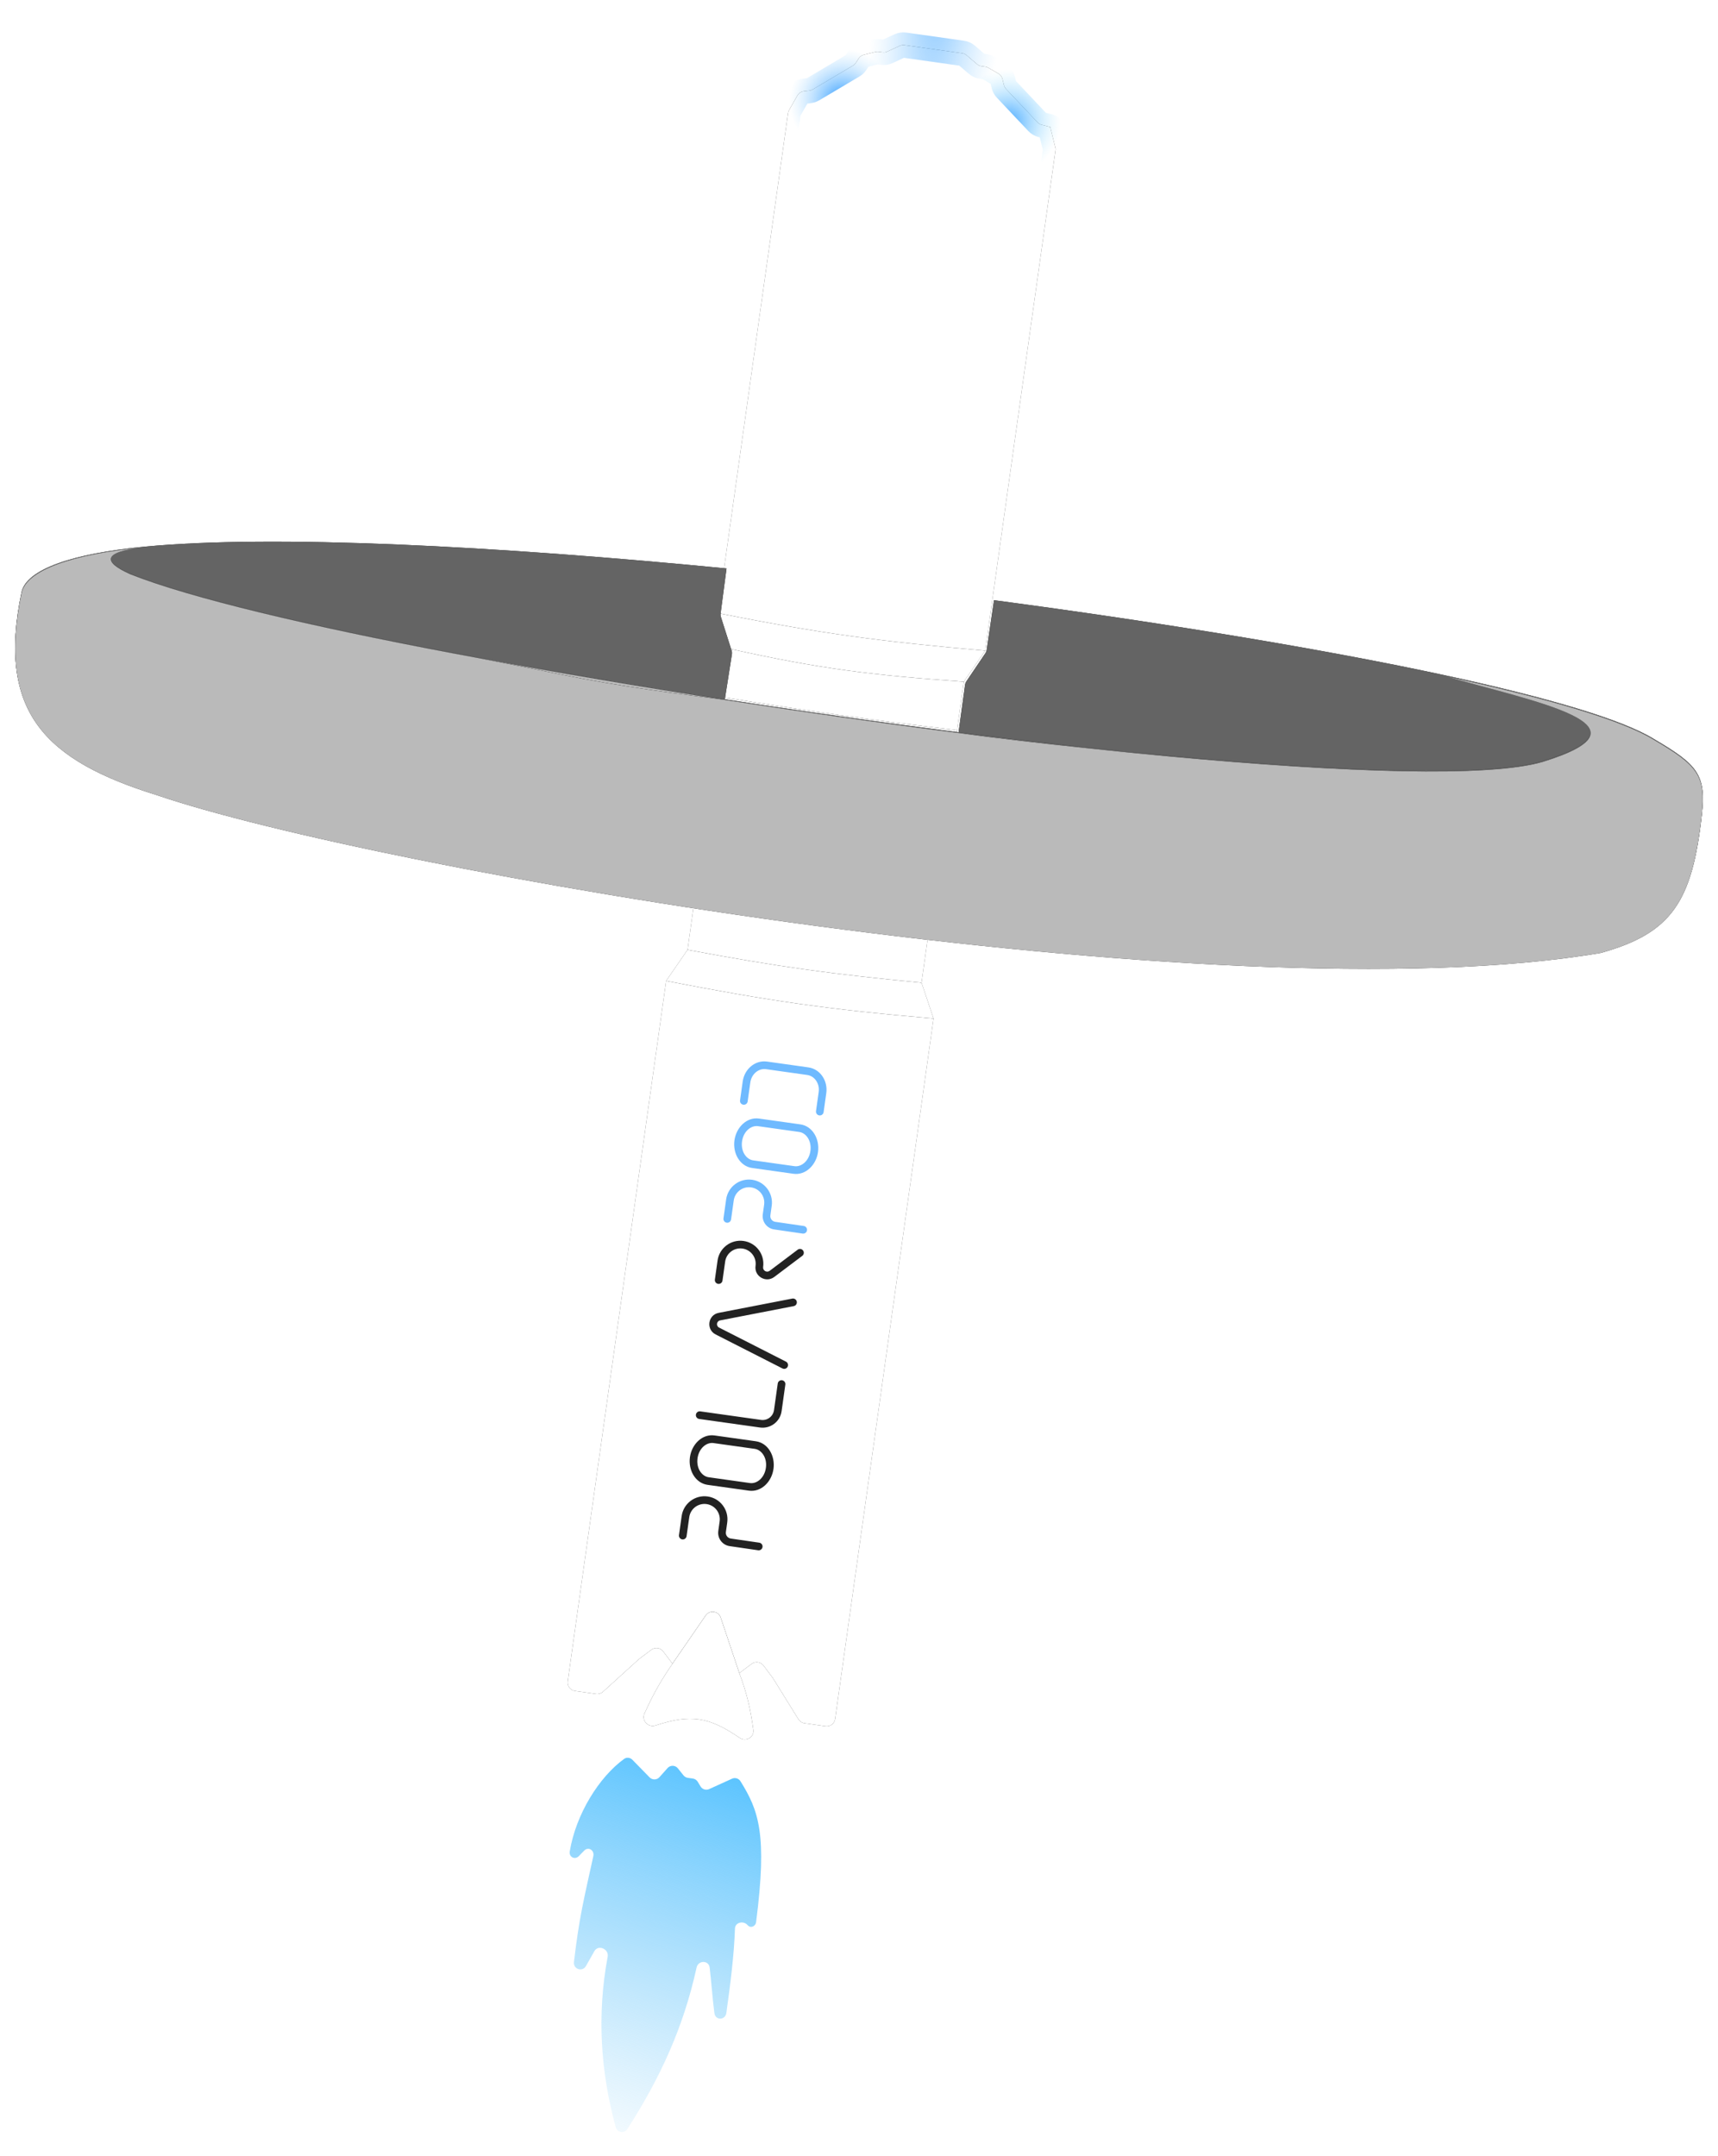 <svg width="1018" height="1277" viewBox="0 0 1018 1277" fill="none" xmlns="http://www.w3.org/2000/svg">
<path d="M390.769 1052.59C389.227 1054.33 386.542 1054.39 384.921 1052.73L374.724 1042.3C373.407 1040.95 371.324 1040.69 369.8 1041.8C354.981 1052.55 341.281 1074.47 337.602 1096.58C337.046 1099.93 340.652 1101.77 343.021 1099.34C344.069 1098.27 345.086 1097.19 346.133 1096.13C348.66 1093.56 352.334 1095.88 351.564 1099.4C345.769 1125.91 343.245 1135.43 340.096 1162.09C339.594 1166.35 345.109 1168.17 347.222 1164.44C349.064 1161.19 350.663 1158.34 352.224 1155.6C354.509 1151.59 360.925 1154.41 360.075 1158.94C353.604 1193.51 355.93 1227.36 364.837 1259.91C365.726 1263.16 369.973 1263.78 371.792 1260.95C391.336 1230.48 405.008 1200.68 412.765 1165.33C413.726 1160.96 419.988 1160.94 420.512 1165.39C421.602 1174.64 422.045 1182.47 423.313 1192.34C423.885 1196.78 429.778 1196.68 430.402 1192.24C432.764 1175.46 435.01 1157.61 435.499 1142.25C435.618 1138.51 440.645 1137.43 443.053 1140.29V1140.29C444.714 1142.27 447.694 1141.03 448.024 1138.47C454.759 1086.28 449.548 1072.31 438.768 1055.01C437.716 1053.32 435.567 1052.69 433.756 1053.51L420.194 1059.67C418.347 1060.51 416.165 1059.84 415.116 1058.1L413.433 1055.32C412.811 1054.29 411.758 1053.59 410.566 1053.42L407.584 1053.01C406.575 1052.86 405.658 1052.34 405.02 1051.55L401.669 1047.37C400.121 1045.44 397.208 1045.36 395.562 1047.21L390.769 1052.59Z" fill="url(#paint0_linear)"/>
<g filter="url(#filter0_d)">
<path d="M548.167 598.23C486.112 592.906 451.428 587.93 389.725 575.962L331.411 990.884C331.027 993.619 332.932 996.147 335.667 996.532L348.201 998.293C349.671 998.5 351.156 998.043 352.256 997.046L373.666 977.636L380.967 972.134C383.173 970.473 386.308 970.913 387.97 973.119L393.471 980.42L413.17 951.827C415.508 948.434 420.716 949.166 422.027 953.072L433.082 985.987L440.383 980.485C442.589 978.823 445.724 979.264 447.386 981.469L452.887 988.77L468.118 1013.33C468.901 1014.59 470.202 1015.44 471.672 1015.65L484.207 1017.41C486.941 1017.79 489.47 1015.89 489.854 1013.15L548.167 598.23Z" fill="#3D3D3D"/>
<path d="M548.167 598.23C486.112 592.906 451.428 587.93 389.725 575.962L331.411 990.884C331.027 993.619 332.932 996.147 335.667 996.532L348.201 998.293C349.671 998.5 351.156 998.043 352.256 997.046L373.666 977.636L380.967 972.134C383.173 970.473 386.308 970.913 387.97 973.119L393.471 980.42L413.17 951.827C415.508 948.434 420.716 949.166 422.027 953.072L433.082 985.987L440.383 980.485C442.589 978.823 445.724 979.264 447.386 981.469L452.887 988.77L468.118 1013.33C468.901 1014.59 470.202 1015.44 471.672 1015.65L484.207 1017.41C486.941 1017.79 489.47 1015.89 489.854 1013.15L548.167 598.23Z" fill="white"/>
<path d="M389.725 575.962C451.428 587.93 486.112 592.906 548.167 598.23L541.048 577.033C486.87 571.8 456.484 567.642 402.411 557.548L389.725 575.962Z" fill="#3D3D3D"/>
<path d="M389.725 575.962C451.428 587.93 486.112 592.906 548.167 598.23L541.048 577.033C486.87 571.8 456.484 567.642 402.411 557.548L389.725 575.962Z" fill="white"/>
<path d="M578.786 380.371C516.464 374.879 481.718 370.311 420.343 358.103L427.462 379.3C481.284 391.246 511.678 394.9 566.099 398.784L578.786 380.371Z" fill="#3D3D3D"/>
<path d="M578.786 380.371C516.464 374.879 481.718 370.311 420.343 358.103L427.462 379.3C481.284 391.246 511.678 394.9 566.099 398.784L578.786 380.371Z" fill="white"/>
<path d="M422.027 953.072C420.716 949.166 415.508 948.434 413.17 951.827L393.471 980.42C385.19 992.44 381.178 1000.54 376.86 1009.87C374.959 1013.97 379.093 1018.39 383.391 1016.98C404.345 1010.13 415.039 1011.8 433.332 1024.35C436.973 1026.84 442.003 1023.96 441.399 1019.59C439.809 1008.08 437.835 998.538 433.082 985.987L422.027 953.072Z" fill="#3D3D3D"/>
<path d="M422.027 953.072C420.716 949.166 415.508 948.434 413.17 951.827L393.471 980.42C385.19 992.44 381.178 1000.54 376.86 1009.87C374.959 1013.97 379.093 1018.39 383.391 1016.98C404.345 1010.13 415.039 1011.8 433.332 1024.35C436.973 1026.84 442.003 1023.96 441.399 1019.59C439.809 1008.08 437.835 998.538 433.082 985.987L422.027 953.072Z" fill="white"/>
<path d="M620.537 83.29L617.327 70.222L612.21 68.908C611.295 68.673 610.465 68.184 609.817 67.497L591.117 47.681C590.522 47.05 590.101 46.276 589.896 45.434L588.996 41.747C588.671 40.415 587.813 39.275 586.624 38.593L580.561 35.121C580.009 34.805 579.402 34.597 578.772 34.508L576.532 34.194C575.586 34.061 574.698 33.66 573.973 33.038L567.745 27.696C567.02 27.074 566.132 26.673 565.186 26.54L530.948 21.728C530.002 21.595 529.038 21.736 528.17 22.134L520.711 25.552C519.842 25.95 518.878 26.091 517.932 25.958L515.693 25.643C515.063 25.555 514.422 25.587 513.804 25.739L506.853 27.446C505.62 27.749 504.548 28.51 503.855 29.575L502.109 32.259C501.69 32.903 501.128 33.442 500.467 33.833L476.567 48.002C475.964 48.359 475.293 48.586 474.597 48.667L471.292 49.053C469.716 49.237 468.322 50.158 467.533 51.534L462.574 60.193C462.258 60.745 462.05 61.352 461.962 61.982L450.548 143.221L449.814 148.402L420.343 358.103C481.718 370.311 516.464 374.879 578.786 380.371L608.365 169.902L620.537 83.29Z" fill="#3D3D3D"/>
<path d="M620.537 83.29L617.327 70.222L612.21 68.908C611.295 68.673 610.465 68.184 609.817 67.497L591.117 47.681C590.522 47.05 590.101 46.276 589.896 45.434L588.996 41.747C588.671 40.415 587.813 39.275 586.624 38.593L580.561 35.121C580.009 34.805 579.402 34.597 578.772 34.508L576.532 34.194C575.586 34.061 574.698 33.66 573.973 33.038L567.745 27.696C567.02 27.074 566.132 26.673 565.186 26.54L530.948 21.728C530.002 21.595 529.038 21.736 528.17 22.134L520.711 25.552C519.842 25.95 518.878 26.091 517.932 25.958L515.693 25.643C515.063 25.555 514.422 25.587 513.804 25.739L506.853 27.446C505.62 27.749 504.548 28.51 503.855 29.575L502.109 32.259C501.69 32.903 501.128 33.442 500.467 33.833L476.567 48.002C475.964 48.359 475.293 48.586 474.597 48.667L471.292 49.053C469.716 49.237 468.322 50.158 467.533 51.534L462.574 60.193C462.258 60.745 462.05 61.352 461.962 61.982L450.548 143.221L449.814 148.402L420.343 358.103C481.718 370.311 516.464 374.879 578.786 380.371L608.365 169.902L620.537 83.29Z" fill="white"/>
<path d="M402.411 557.548C456.484 567.642 486.87 571.8 541.048 577.033L544.813 550.246C490.353 544.365 460.183 539.191 406.072 531.5L402.411 557.548Z" fill="#3D3D3D"/>
<path d="M402.411 557.548C456.484 567.642 486.87 571.8 541.048 577.033L544.813 550.246C490.353 544.365 460.183 539.191 406.072 531.5L402.411 557.548Z" fill="white"/>
<path d="M566.099 398.784C511.678 394.9 481.284 391.246 427.462 379.3L423.429 408C476.785 416.548 507.073 420.937 562.064 427.5L566.099 398.784Z" fill="#3D3D3D"/>
<path d="M566.099 398.784C511.678 394.9 481.284 391.246 427.462 379.3L423.429 408C476.785 416.548 507.073 420.937 562.064 427.5L566.099 398.784Z" fill="white"/>
<path d="M406.072 531.5C460.183 539.191 490.353 544.365 544.813 550.246L562.064 427.5C507.073 420.937 476.785 416.548 423.429 408L406.072 531.5Z" fill="#3D3D3D"/>
<path d="M406.072 531.5C460.183 539.191 490.353 544.365 544.813 550.246L562.064 427.5C507.073 420.937 476.785 416.548 423.429 408L406.072 531.5Z" fill="white"/>
<path d="M462.095 61.023L449.814 148.402M620.537 83.29L617.326 70.216M620.537 83.29L608.365 169.902M620.537 83.29L617.327 70.222M420.343 358.103C481.718 370.311 516.464 374.879 578.786 380.371M420.343 358.103L427.462 379.3M420.343 358.103L449.814 148.402M578.786 380.371L566.099 398.784M578.786 380.371L608.365 169.902M389.725 575.962C451.428 587.93 486.112 592.906 548.167 598.23M389.725 575.962L402.411 557.548M389.725 575.962L331.411 990.884C331.027 993.619 332.932 996.147 335.667 996.532L348.201 998.293C349.671 998.5 351.156 998.043 352.256 997.046L373.666 977.636L380.967 972.134C383.173 970.473 386.308 970.913 387.97 973.119L393.471 980.42M548.167 598.23L541.048 577.033M548.167 598.23L489.854 1013.15C489.47 1015.89 486.941 1017.79 484.207 1017.41L471.672 1015.65C470.202 1015.44 468.901 1014.59 468.118 1013.33L452.887 988.77L447.386 981.469C445.724 979.264 442.589 978.823 440.383 980.485L433.082 985.987M402.411 557.548C456.484 567.642 486.87 571.8 541.048 577.033M402.411 557.548L406.072 531.5M541.048 577.033L544.813 550.246M427.462 379.3C481.284 391.246 511.678 394.9 566.099 398.784M427.462 379.3L423.429 408M566.099 398.784L562.064 427.5M393.471 980.42L413.17 951.827C415.508 948.434 420.716 949.166 422.027 953.072L433.082 985.987M393.471 980.42C385.19 992.44 381.178 1000.54 376.86 1009.87C374.959 1013.97 379.093 1018.39 383.391 1016.98C404.345 1010.13 415.039 1011.8 433.332 1024.35C436.973 1026.84 442.003 1023.96 441.399 1019.59C439.809 1008.08 437.835 998.538 433.082 985.987M617.327 70.222L620.309 82.361C620.461 82.979 620.493 83.62 620.405 84.249L608.99 165.489L608.365 169.902M617.327 70.222L612.21 68.908C611.295 68.673 610.465 68.184 609.817 67.497L591.117 47.681C590.522 47.05 590.101 46.276 589.896 45.434L588.996 41.747C588.671 40.415 587.813 39.275 586.624 38.593L580.561 35.121C580.009 34.805 579.402 34.597 578.772 34.508L576.532 34.194C575.586 34.061 574.698 33.66 573.973 33.038L567.745 27.696C567.02 27.074 566.132 26.673 565.186 26.54L530.948 21.728C530.002 21.595 529.038 21.736 528.17 22.134L520.711 25.552C519.842 25.95 518.878 26.091 517.932 25.958L515.693 25.643C515.063 25.555 514.422 25.587 513.804 25.739L506.853 27.446C505.62 27.749 504.548 28.51 503.855 29.575L502.109 32.259C501.69 32.903 501.128 33.442 500.467 33.833L476.567 48.002C475.964 48.359 475.293 48.586 474.597 48.667L471.292 49.053C469.716 49.237 468.322 50.158 467.533 51.534L462.574 60.193C462.258 60.745 462.05 61.352 461.962 61.982L450.548 143.221L449.814 148.402M406.072 531.5C460.183 539.191 490.353 544.365 544.813 550.246M406.072 531.5L423.429 408M544.813 550.246L562.064 427.5M423.429 408C476.785 416.548 507.073 420.937 562.064 427.5" stroke="url(#paint1_radial)" stroke-width="15" stroke-linecap="round" stroke-linejoin="round"/>
<path d="M462.095 61.023L449.814 148.402M620.537 83.29L617.326 70.216M620.537 83.29L608.365 169.902M620.537 83.29L617.327 70.222M420.343 358.103C481.718 370.311 516.464 374.879 578.786 380.371M420.343 358.103L427.462 379.3M420.343 358.103L449.814 148.402M578.786 380.371L566.099 398.784M578.786 380.371L608.365 169.902M389.725 575.962C451.428 587.93 486.112 592.906 548.167 598.23M389.725 575.962L402.411 557.548M389.725 575.962L331.411 990.884C331.027 993.619 332.932 996.147 335.667 996.532L348.201 998.293C349.671 998.5 351.156 998.043 352.256 997.046L373.666 977.636L380.967 972.134C383.173 970.473 386.308 970.913 387.97 973.119L393.471 980.42M548.167 598.23L541.048 577.033M548.167 598.23L489.854 1013.15C489.47 1015.89 486.941 1017.79 484.207 1017.41L471.672 1015.65C470.202 1015.44 468.901 1014.59 468.118 1013.33L452.887 988.77L447.386 981.469C445.724 979.264 442.589 978.823 440.383 980.485L433.082 985.987M402.411 557.548C456.484 567.642 486.87 571.8 541.048 577.033M402.411 557.548L406.072 531.5M541.048 577.033L544.813 550.246M427.462 379.3C481.284 391.246 511.678 394.9 566.099 398.784M427.462 379.3L423.429 408M566.099 398.784L562.064 427.5M393.471 980.42L413.17 951.827C415.508 948.434 420.716 949.166 422.027 953.072L433.082 985.987M393.471 980.42C385.19 992.44 381.178 1000.54 376.86 1009.87C374.959 1013.97 379.093 1018.39 383.391 1016.98C404.345 1010.13 415.039 1011.8 433.332 1024.35C436.973 1026.84 442.003 1023.96 441.399 1019.59C439.809 1008.08 437.835 998.538 433.082 985.987M617.327 70.222L620.309 82.361C620.461 82.979 620.493 83.62 620.405 84.249L608.99 165.489L608.365 169.902M617.327 70.222L612.21 68.908C611.295 68.673 610.465 68.184 609.817 67.497L591.117 47.681C590.522 47.05 590.101 46.276 589.896 45.434L588.996 41.747C588.671 40.415 587.813 39.275 586.624 38.593L580.561 35.121C580.009 34.805 579.402 34.597 578.772 34.508L576.532 34.194C575.586 34.061 574.698 33.66 573.973 33.038L567.745 27.696C567.02 27.074 566.132 26.673 565.186 26.54L530.948 21.728C530.002 21.595 529.038 21.736 528.17 22.134L520.711 25.552C519.842 25.95 518.878 26.091 517.932 25.958L515.693 25.643C515.063 25.555 514.422 25.587 513.804 25.739L506.853 27.446C505.62 27.749 504.548 28.51 503.855 29.575L502.109 32.259C501.69 32.903 501.128 33.442 500.467 33.833L476.567 48.002C475.964 48.359 475.293 48.586 474.597 48.667L471.292 49.053C469.716 49.237 468.322 50.158 467.533 51.534L462.574 60.193C462.258 60.745 462.05 61.352 461.962 61.982L450.548 143.221L449.814 148.402M406.072 531.5C460.183 539.191 490.353 544.365 544.813 550.246M406.072 531.5L423.429 408M544.813 550.246L562.064 427.5M423.429 408C476.785 416.548 507.073 420.937 562.064 427.5" stroke="url(#paint2_radial)" stroke-width="15" stroke-linecap="round" stroke-linejoin="round"/>
<path d="M462.095 61.023L449.814 148.402M620.537 83.29L617.326 70.216M620.537 83.29L608.365 169.902M620.537 83.29L617.327 70.222M420.343 358.103C481.718 370.311 516.464 374.879 578.786 380.371M420.343 358.103L427.462 379.3M420.343 358.103L449.814 148.402M578.786 380.371L566.099 398.784M578.786 380.371L608.365 169.902M389.725 575.962C451.428 587.93 486.112 592.906 548.167 598.23M389.725 575.962L402.411 557.548M389.725 575.962L331.411 990.884C331.027 993.619 332.932 996.147 335.667 996.532L348.201 998.293C349.671 998.5 351.156 998.043 352.256 997.046L373.666 977.636L380.967 972.134C383.173 970.473 386.308 970.913 387.97 973.119L393.471 980.42M548.167 598.23L541.048 577.033M548.167 598.23L489.854 1013.15C489.47 1015.89 486.941 1017.79 484.207 1017.41L471.672 1015.65C470.202 1015.44 468.901 1014.59 468.118 1013.33L452.887 988.77L447.386 981.469C445.724 979.264 442.589 978.823 440.383 980.485L433.082 985.987M402.411 557.548C456.484 567.642 486.87 571.8 541.048 577.033M402.411 557.548L406.072 531.5M541.048 577.033L544.813 550.246M427.462 379.3C481.284 391.246 511.678 394.9 566.099 398.784M427.462 379.3L423.429 408M566.099 398.784L562.064 427.5M393.471 980.42L413.17 951.827C415.508 948.434 420.716 949.166 422.027 953.072L433.082 985.987M393.471 980.42C385.19 992.44 381.178 1000.54 376.86 1009.87C374.959 1013.97 379.093 1018.39 383.391 1016.98C404.345 1010.13 415.039 1011.8 433.332 1024.35C436.973 1026.84 442.003 1023.96 441.399 1019.59C439.809 1008.08 437.835 998.538 433.082 985.987M617.327 70.222L620.309 82.361C620.461 82.979 620.493 83.62 620.405 84.249L608.99 165.489L608.365 169.902M617.327 70.222L612.21 68.908C611.295 68.673 610.465 68.184 609.817 67.497L591.117 47.681C590.522 47.05 590.101 46.276 589.896 45.434L588.996 41.747C588.671 40.415 587.813 39.275 586.624 38.593L580.561 35.121C580.009 34.805 579.402 34.597 578.772 34.508L576.532 34.194C575.586 34.061 574.698 33.66 573.973 33.038L567.745 27.696C567.02 27.074 566.132 26.673 565.186 26.54L530.948 21.728C530.002 21.595 529.038 21.736 528.17 22.134L520.711 25.552C519.842 25.95 518.878 26.091 517.932 25.958L515.693 25.643C515.063 25.555 514.422 25.587 513.804 25.739L506.853 27.446C505.62 27.749 504.548 28.51 503.855 29.575L502.109 32.259C501.69 32.903 501.128 33.442 500.467 33.833L476.567 48.002C475.964 48.359 475.293 48.586 474.597 48.667L471.292 49.053C469.716 49.237 468.322 50.158 467.533 51.534L462.574 60.193C462.258 60.745 462.05 61.352 461.962 61.982L450.548 143.221L449.814 148.402M406.072 531.5C460.183 539.191 490.353 544.365 544.813 550.246M406.072 531.5L423.429 408M544.813 550.246L562.064 427.5M423.429 408C476.785 416.548 507.073 420.937 562.064 427.5" stroke="url(#paint3_radial)" stroke-width="15" stroke-linecap="round" stroke-linejoin="round"/>
</g>
<g filter="url(#filter1_d)">
<path d="M7.751 345.841C-6.975 416.49 22.044 444.994 88.013 465.485C215.953 509.164 717.619 597.323 943.513 558.941C985.594 547.246 997.688 528.555 1003.39 477.379C1006.01 453.79 1000.89 447.893 974.998 432.7C956.372 421.161 911.917 408.137 851.756 395.093C902.732 409.899 979.696 424.003 909.129 445.792C877.603 455.068 792.341 452.284 687 442.492C554.951 430.219 391.852 405.929 263 381.591C177.863 365.51 107.895 348.969 72.221 334.839C55.629 327.442 55.657 321.484 80.645 318.794C37.777 322.895 10.591 332.213 7.751 345.841Z" fill="#222222"/>
<path d="M7.751 345.841C-6.975 416.49 22.044 444.994 88.013 465.485C215.953 509.164 717.619 597.323 943.513 558.941C985.594 547.246 997.688 528.555 1003.39 477.379C1006.01 453.79 1000.89 447.893 974.998 432.7C956.372 421.161 911.917 408.137 851.756 395.093C902.732 409.899 979.696 424.003 909.129 445.792C877.603 455.068 792.341 452.284 687 442.492C554.951 430.219 391.852 405.929 263 381.591C177.863 365.51 107.895 348.969 72.221 334.839C55.629 327.442 55.657 321.484 80.645 318.794C37.777 322.895 10.591 332.213 7.751 345.841Z" fill="#646464"/>
<path d="M80.645 318.794C55.657 321.484 55.629 327.442 72.221 334.839C107.895 348.969 177.863 365.51 263 381.591C317.72 391.547 379.507 402.871 424.5 409.188L428.728 382.275C428.804 381.694 428.751 381.102 428.573 380.544L422.121 360.265C421.938 359.691 421.887 359.082 421.973 358.485L425.5 331.688C289.071 318.416 157.357 311.453 80.645 318.794Z" fill="#222222"/>
<path d="M80.645 318.794C55.657 321.484 55.629 327.442 72.221 334.839C107.895 348.969 177.863 365.51 263 381.591C317.72 391.547 379.507 402.871 424.5 409.188L428.728 382.275C428.804 381.694 428.751 381.102 428.573 380.544L422.121 360.265C421.938 359.691 421.887 359.082 421.973 358.485L425.5 331.688C289.071 318.416 157.357 311.453 80.645 318.794Z" fill="#646464"/>
<path d="M909.129 445.792C979.696 424.003 902.732 409.899 851.756 395.093C780.379 379.618 682.708 363.589 584 350.5L579.623 380.063C579.542 380.679 579.319 381.268 578.971 381.783L567.522 398.728C567.179 399.236 566.957 399.816 566.873 400.424L563.541 424.726C563.242 426.907 562.954 428.665 563.103 428.684C598.573 433.574 647.171 438.551 687 442.492C792.341 452.284 877.603 455.068 909.129 445.792Z" fill="#222222"/>
<path d="M909.129 445.792C979.696 424.003 902.732 409.899 851.756 395.093C780.379 379.618 682.708 363.589 584 350.5L579.623 380.063C579.542 380.679 579.319 381.268 578.971 381.783L567.522 398.728C567.179 399.236 566.957 399.816 566.873 400.424L563.541 424.726C563.242 426.907 562.954 428.665 563.103 428.684C598.573 433.574 647.171 438.551 687 442.492C792.341 452.284 877.603 455.068 909.129 445.792Z" fill="#646464"/>
</g>
<g filter="url(#filter2_d)">
<path fill-rule="evenodd" clip-rule="evenodd" d="M425.188 409.65C374.573 401.803 325.024 393.392 279.283 384.936C295.337 388.006 311.543 391.293 327.494 394.527C365 402.132 396.887 405.887 425.188 409.65Z" fill="#222222"/>
<path fill-rule="evenodd" clip-rule="evenodd" d="M425.188 409.65C374.573 401.803 325.024 393.392 279.283 384.936C295.337 388.006 311.543 391.293 327.494 394.527C365 402.132 396.887 405.887 425.188 409.65Z" fill="#BABABA"/>
<path fill-rule="evenodd" clip-rule="evenodd" d="M563 429.161C589.377 432.52 615.366 435.595 640.571 438.311C613.161 435.466 585.941 432.411 563 429.161Z" fill="#222222"/>
<path fill-rule="evenodd" clip-rule="evenodd" d="M563 429.161C589.377 432.52 615.366 435.595 640.571 438.311C613.161 435.466 585.941 432.411 563 429.161Z" fill="#BABABA"/>
<path fill-rule="evenodd" clip-rule="evenodd" d="M279.283 384.936C295.337 388.006 311.543 391.293 327.494 394.527C365 402.132 396.887 405.887 425.188 409.65C374.573 401.803 325.024 393.392 279.283 384.936ZM640.571 438.311C613.161 435.466 585.941 432.411 563 429.161C589.377 432.52 615.366 435.595 640.571 438.311Z" fill="#222222"/>
<path fill-rule="evenodd" clip-rule="evenodd" d="M279.283 384.936C295.337 388.006 311.543 391.293 327.494 394.527C365 402.132 396.887 405.887 425.188 409.65C374.573 401.803 325.024 393.392 279.283 384.936ZM640.571 438.311C613.161 435.466 585.941 432.411 563 429.161C589.377 432.52 615.366 435.595 640.571 438.311Z" fill="#BABABA"/>
<path d="M7.751 346.331C-6.975 416.98 22.044 445.485 88.013 465.975C215.953 509.655 717.619 597.813 943.513 559.431C985.594 547.737 997.688 529.046 1003.39 477.87C1006.01 454.281 1000.89 448.383 974.998 433.19C956.372 421.651 911.917 408.628 851.756 395.584C902.732 410.389 979.696 424.493 909.129 446.283C877.603 455.559 792.341 452.774 687 442.983C671.897 441.579 656.388 440.016 640.571 438.311C613.161 435.466 585.941 432.411 563 429.161C517.541 423.373 470.929 416.742 425.188 409.65C396.887 405.887 365 402.132 327.494 394.527C311.543 391.293 295.337 388.006 279.283 384.936C273.799 383.922 268.37 382.907 263 381.893C177.863 365.812 107.895 349.271 72.221 335.141C55.629 327.744 55.657 321.786 80.645 319.096C37.777 323.198 10.591 332.703 7.751 346.331Z" fill="#222222"/>
<path d="M7.751 346.331C-6.975 416.98 22.044 445.485 88.013 465.975C215.953 509.655 717.619 597.813 943.513 559.431C985.594 547.737 997.688 529.046 1003.39 477.87C1006.01 454.281 1000.89 448.383 974.998 433.19C956.372 421.651 911.917 408.628 851.756 395.584C902.732 410.389 979.696 424.493 909.129 446.283C877.603 455.559 792.341 452.774 687 442.983C671.897 441.579 656.388 440.016 640.571 438.311C613.161 435.466 585.941 432.411 563 429.161C517.541 423.373 470.929 416.742 425.188 409.65C396.887 405.887 365 402.132 327.494 394.527C311.543 391.293 295.337 388.006 279.283 384.936C273.799 383.922 268.37 382.907 263 381.893C177.863 365.812 107.895 349.271 72.221 335.141C55.629 327.744 55.657 321.786 80.645 319.096C37.777 323.198 10.591 332.703 7.751 346.331Z" fill="#BABABA"/>
</g>
<g filter="url(#filter3_d)">
<path fill-rule="evenodd" clip-rule="evenodd" d="M404.268 911.778C403.025 911.603 402.159 910.454 402.334 909.211L403.915 897.959C404.964 890.501 411.859 885.305 419.316 886.353C426.774 887.402 431.969 894.297 430.921 901.754L430.127 907.408C429.866 909.266 431.155 910.986 433.011 911.256L449.906 913.717C451.148 913.898 452.008 915.051 451.827 916.293C451.646 917.535 450.493 918.395 449.251 918.214L432.356 915.754C428.024 915.123 425.016 911.111 425.626 906.776L426.42 901.122C427.119 896.15 423.655 891.553 418.684 890.854C413.712 890.156 409.115 893.62 408.416 898.591L406.835 909.844C406.66 911.087 405.511 911.953 404.268 911.778Z" fill="white"/>
<path fill-rule="evenodd" clip-rule="evenodd" d="M404.268 911.778C403.025 911.603 402.159 910.454 402.334 909.211L403.915 897.959C404.964 890.501 411.859 885.305 419.316 886.353C426.774 887.402 431.969 894.297 430.921 901.754L430.127 907.408C429.866 909.266 431.155 910.986 433.011 911.256L449.906 913.717C451.148 913.898 452.008 915.051 451.827 916.293C451.646 917.535 450.493 918.395 449.251 918.214L432.356 915.754C428.024 915.123 425.016 911.111 425.626 906.776L426.42 901.122C427.119 896.15 423.655 891.553 418.684 890.854C413.712 890.156 409.115 893.62 408.416 898.591L406.835 909.844C406.66 911.087 405.511 911.953 404.268 911.778Z" fill="#222222"/>
<path fill-rule="evenodd" clip-rule="evenodd" d="M430.63 724.199C429.387 724.024 428.521 722.875 428.695 721.632L430.277 710.379C431.325 702.922 438.22 697.726 445.677 698.774C453.135 699.822 458.331 706.717 457.283 714.175L456.488 719.829C456.227 721.687 457.516 723.407 459.372 723.677L476.267 726.138C477.509 726.318 478.369 727.472 478.189 728.714C478.008 729.956 476.854 730.816 475.612 730.635L458.717 728.175C454.386 727.544 451.378 723.531 451.987 719.197L452.782 713.542C453.48 708.571 450.016 703.974 445.045 703.275C440.073 702.577 435.476 706.04 434.778 711.012L433.196 722.264C433.022 723.507 431.872 724.373 430.63 724.199Z" fill="#6FBAFF"/>
<path fill-rule="evenodd" clip-rule="evenodd" d="M425.54 760.432C424.297 760.257 423.431 759.108 423.605 757.865L425.187 746.613C426.235 739.155 433.13 733.96 440.587 735.008C448.045 736.056 453.241 742.951 452.193 750.408C451.891 752.556 454.336 753.996 456.068 752.691L472.661 740.187C473.663 739.432 475.088 739.632 475.843 740.635C476.599 741.637 476.398 743.062 475.396 743.817L458.803 756.321C453.837 760.063 446.826 755.933 447.692 749.776C448.39 744.804 444.926 740.207 439.955 739.509C434.983 738.81 430.386 742.274 429.688 747.245L428.106 758.498C427.932 759.741 426.782 760.607 425.54 760.432Z" fill="white"/>
<path fill-rule="evenodd" clip-rule="evenodd" d="M425.54 760.432C424.297 760.257 423.431 759.108 423.605 757.865L425.187 746.613C426.235 739.155 433.13 733.96 440.587 735.008C448.045 736.056 453.241 742.951 452.193 750.408C451.891 752.556 454.336 753.996 456.068 752.691L472.661 740.187C473.663 739.432 475.088 739.632 475.843 740.635C476.599 741.637 476.398 743.062 475.396 743.817L458.803 756.321C453.837 760.063 446.826 755.933 447.692 749.776C448.39 744.804 444.926 740.207 439.955 739.509C434.983 738.81 430.386 742.274 429.688 747.245L428.106 758.498C427.932 759.741 426.782 760.607 425.54 760.432Z" fill="#222222"/>
<path fill-rule="evenodd" clip-rule="evenodd" d="M413.32 863.708C412.477 869.711 415.864 874.393 419.923 874.963L444.38 878.4C448.439 878.971 452.986 875.404 453.829 869.401C454.673 863.398 451.285 858.716 447.227 858.146L422.769 854.709C418.711 854.138 414.164 857.705 413.32 863.708ZM419.29 879.464C411.998 878.439 407.742 870.744 408.82 863.075C409.897 855.407 416.11 849.183 423.402 850.208L447.859 853.645C455.151 854.67 459.408 862.365 458.33 870.034C457.252 877.702 451.04 883.926 443.748 882.901L419.29 879.464Z" fill="white"/>
<path fill-rule="evenodd" clip-rule="evenodd" d="M413.32 863.708C412.477 869.711 415.864 874.393 419.923 874.963L444.38 878.4C448.439 878.971 452.986 875.404 453.829 869.401C454.673 863.398 451.285 858.716 447.227 858.146L422.769 854.709C418.711 854.138 414.164 857.705 413.32 863.708ZM419.29 879.464C411.998 878.439 407.742 870.744 408.82 863.075C409.897 855.407 416.11 849.183 423.402 850.208L447.859 853.645C455.151 854.67 459.408 862.365 458.33 870.034C457.252 877.702 451.04 883.926 443.748 882.901L419.29 879.464Z" fill="#222222"/>
<path fill-rule="evenodd" clip-rule="evenodd" d="M439.697 676.019C438.854 682.022 442.241 686.704 446.3 687.274L470.757 690.712C474.816 691.282 479.362 687.715 480.206 681.712C481.05 675.709 477.662 671.028 473.604 670.457L449.146 667.02C445.088 666.449 440.541 670.016 439.697 676.019ZM445.667 691.775C438.375 690.75 434.119 683.055 435.196 675.387C436.274 667.718 442.487 661.494 449.779 662.519L474.236 665.956C481.528 666.981 485.785 674.676 484.707 682.345C483.629 690.014 477.417 696.237 470.125 695.212L445.667 691.775Z" fill="#6FBAFF"/>
<path fill-rule="evenodd" clip-rule="evenodd" d="M440.452 654.322C439.209 654.148 438.343 652.999 438.517 651.756L440.099 640.503C441.119 633.242 447.417 627.762 454.523 628.761L478.981 632.198C486.087 633.197 490.63 640.201 489.61 647.461L488.028 658.714C487.853 659.957 486.704 660.823 485.461 660.648C484.218 660.473 483.352 659.324 483.527 658.081L485.109 646.829C485.835 641.661 482.593 637.296 478.348 636.699L453.891 633.262C449.646 632.665 445.326 635.968 444.6 641.136L443.018 652.388C442.844 653.631 441.695 654.497 440.452 654.322Z" fill="#6FBAFF"/>
<path fill-rule="evenodd" clip-rule="evenodd" d="M412.361 837.871C412.536 836.628 413.685 835.762 414.928 835.936L450.936 840.997C454.664 841.521 458.112 838.923 458.636 835.194L460.85 819.441C461.025 818.198 462.174 817.332 463.417 817.507C464.66 817.682 465.526 818.831 465.351 820.074L463.137 835.827C462.264 842.042 456.518 846.371 450.303 845.498L414.295 840.437C413.052 840.263 412.187 839.114 412.361 837.871Z" fill="white"/>
<path fill-rule="evenodd" clip-rule="evenodd" d="M412.361 837.871C412.536 836.628 413.685 835.762 414.928 835.936L450.936 840.997C454.664 841.521 458.112 838.923 458.636 835.194L460.85 819.441C461.025 818.198 462.174 817.332 463.417 817.507C464.66 817.682 465.526 818.831 465.351 820.074L463.137 835.827C462.264 842.042 456.518 846.371 450.303 845.498L414.295 840.437C413.052 840.263 412.187 839.114 412.361 837.871Z" fill="#222222"/>
<path fill-rule="evenodd" clip-rule="evenodd" d="M424.032 790.369C418.25 787.426 419.458 778.834 425.827 777.599L469.467 769.14C470.699 768.901 471.892 769.706 472.131 770.938C472.37 772.17 471.564 773.363 470.332 773.602L426.692 782.061C424.569 782.473 424.166 785.337 426.094 786.318L465.712 806.478C466.83 807.048 467.276 808.416 466.706 809.534C466.137 810.653 464.769 811.098 463.65 810.529L424.032 790.369Z" fill="white"/>
<path fill-rule="evenodd" clip-rule="evenodd" d="M424.032 790.369C418.25 787.426 419.458 778.834 425.827 777.599L469.467 769.14C470.699 768.901 471.892 769.706 472.131 770.938C472.37 772.17 471.564 773.363 470.332 773.602L426.692 782.061C424.569 782.473 424.166 785.337 426.094 786.318L465.712 806.478C466.83 807.048 467.276 808.416 466.706 809.534C466.137 810.653 464.769 811.098 463.65 810.529L424.032 790.369Z" fill="#222222"/>
</g>
<defs>
<filter id="filter0_d" x="316.23" y="0.529" width="333.533" height="1054.38" filterUnits="userSpaceOnUse" color-interpolation-filters="sRGB">
<feFlood flood-opacity="0" result="BackgroundImageFix"/>
<feColorMatrix in="SourceAlpha" type="matrix" values="0 0 0 0 0 0 0 0 0 0 0 0 0 0 0 0 0 0 127 0"/>
<feOffset dx="5" dy="5"/>
<feGaussianBlur stdDeviation="4.5"/>
<feColorMatrix type="matrix" values="0 0 0 0 0 0 0 0 0 0 0 0 0 0 0 0 0 0 0.2 0"/>
<feBlend mode="normal" in2="BackgroundImageFix" result="effect1_dropShadow"/>
<feBlend mode="normal" in="SourceGraphic" in2="effect1_dropShadow" result="shape"/>
</filter>
<filter id="filter1_d" x="0" y="311.816" width="1018" height="270.569" filterUnits="userSpaceOnUse" color-interpolation-filters="sRGB">
<feFlood flood-opacity="0" result="BackgroundImageFix"/>
<feColorMatrix in="SourceAlpha" type="matrix" values="0 0 0 0 0 0 0 0 0 0 0 0 0 0 0 0 0 0 127 0"/>
<feOffset dx="5" dy="5"/>
<feGaussianBlur stdDeviation="4.5"/>
<feColorMatrix type="matrix" values="0 0 0 0 0 0 0 0 0 0 0 0 0 0 0 0 0 0 0.2 0"/>
<feBlend mode="normal" in2="BackgroundImageFix" result="effect1_dropShadow"/>
<feBlend mode="normal" in="SourceGraphic" in2="effect1_dropShadow" result="shape"/>
</filter>
<filter id="filter2_d" x="0" y="312" width="1018" height="270.876" filterUnits="userSpaceOnUse" color-interpolation-filters="sRGB">
<feFlood flood-opacity="0" result="BackgroundImageFix"/>
<feColorMatrix in="SourceAlpha" type="matrix" values="0 0 0 0 0 0 0 0 0 0 0 0 0 0 0 0 0 0 127 0"/>
<feOffset dx="5" dy="5"/>
<feGaussianBlur stdDeviation="4.5"/>
<feColorMatrix type="matrix" values="0 0 0 0 0 0 0 0 0 0 0 0 0 0 0 0 0 0 0.2 0"/>
<feBlend mode="normal" in2="BackgroundImageFix" result="effect1_dropShadow"/>
<feBlend mode="normal" in="SourceGraphic" in2="effect1_dropShadow" result="shape"/>
</filter>
<filter id="filter3_d" x="395.002" y="620" width="103.505" height="305.532" filterUnits="userSpaceOnUse" color-interpolation-filters="sRGB">
<feFlood flood-opacity="0" result="BackgroundImageFix"/>
<feColorMatrix in="SourceAlpha" type="matrix" values="0 0 0 0 0 0 0 0 0 0 0 0 0 0 0 0 0 0 127 0"/>
<feOffset/>
<feGaussianBlur stdDeviation="3.5"/>
<feColorMatrix type="matrix" values="0 0 0 0 0 0 0 0 0 0 0 0 0 0 0 0 0 0 0.35 0"/>
<feBlend mode="normal" in2="BackgroundImageFix" result="effect1_dropShadow"/>
<feBlend mode="normal" in="SourceGraphic" in2="effect1_dropShadow" result="shape"/>
</filter>
<linearGradient id="paint0_linear" x1="409.264" y1="1025.01" x2="325.68" y2="1277.72" gradientUnits="userSpaceOnUse">
<stop stop-color="#4DBFFF"/>
<stop offset="1" stop-color="#7DCBF7" stop-opacity="0"/>
</linearGradient>
<radialGradient id="paint1_radial" cx="0" cy="0" r="1" gradientUnits="userSpaceOnUse" gradientTransform="translate(558.292 -48.629) rotate(-82) scale(217.095 40.407)">
<stop offset="0.067" stop-color="#0085FF" stop-opacity="0.55"/>
<stop offset="1" stop-color="#91D1FF" stop-opacity="0"/>
</radialGradient>
<radialGradient id="paint2_radial" cx="0" cy="0" r="1" gradientUnits="userSpaceOnUse" gradientTransform="translate(493.581 53.902) rotate(-116.996) scale(29.741 31.401)">
<stop offset="0.129" stop-color="#0085FF" stop-opacity="0.66"/>
<stop offset="1" stop-color="#90D1FF" stop-opacity="0"/>
</radialGradient>
<radialGradient id="paint3_radial" cx="0" cy="0" r="1" gradientUnits="userSpaceOnUse" gradientTransform="translate(592.081 67.402) rotate(-41.186) scale(31.89 31.141)">
<stop offset="0.032" stop-color="#0085FF" stop-opacity="0.7"/>
<stop offset="1" stop-color="#91E4FF" stop-opacity="0"/>
</radialGradient>
</defs>
</svg>
